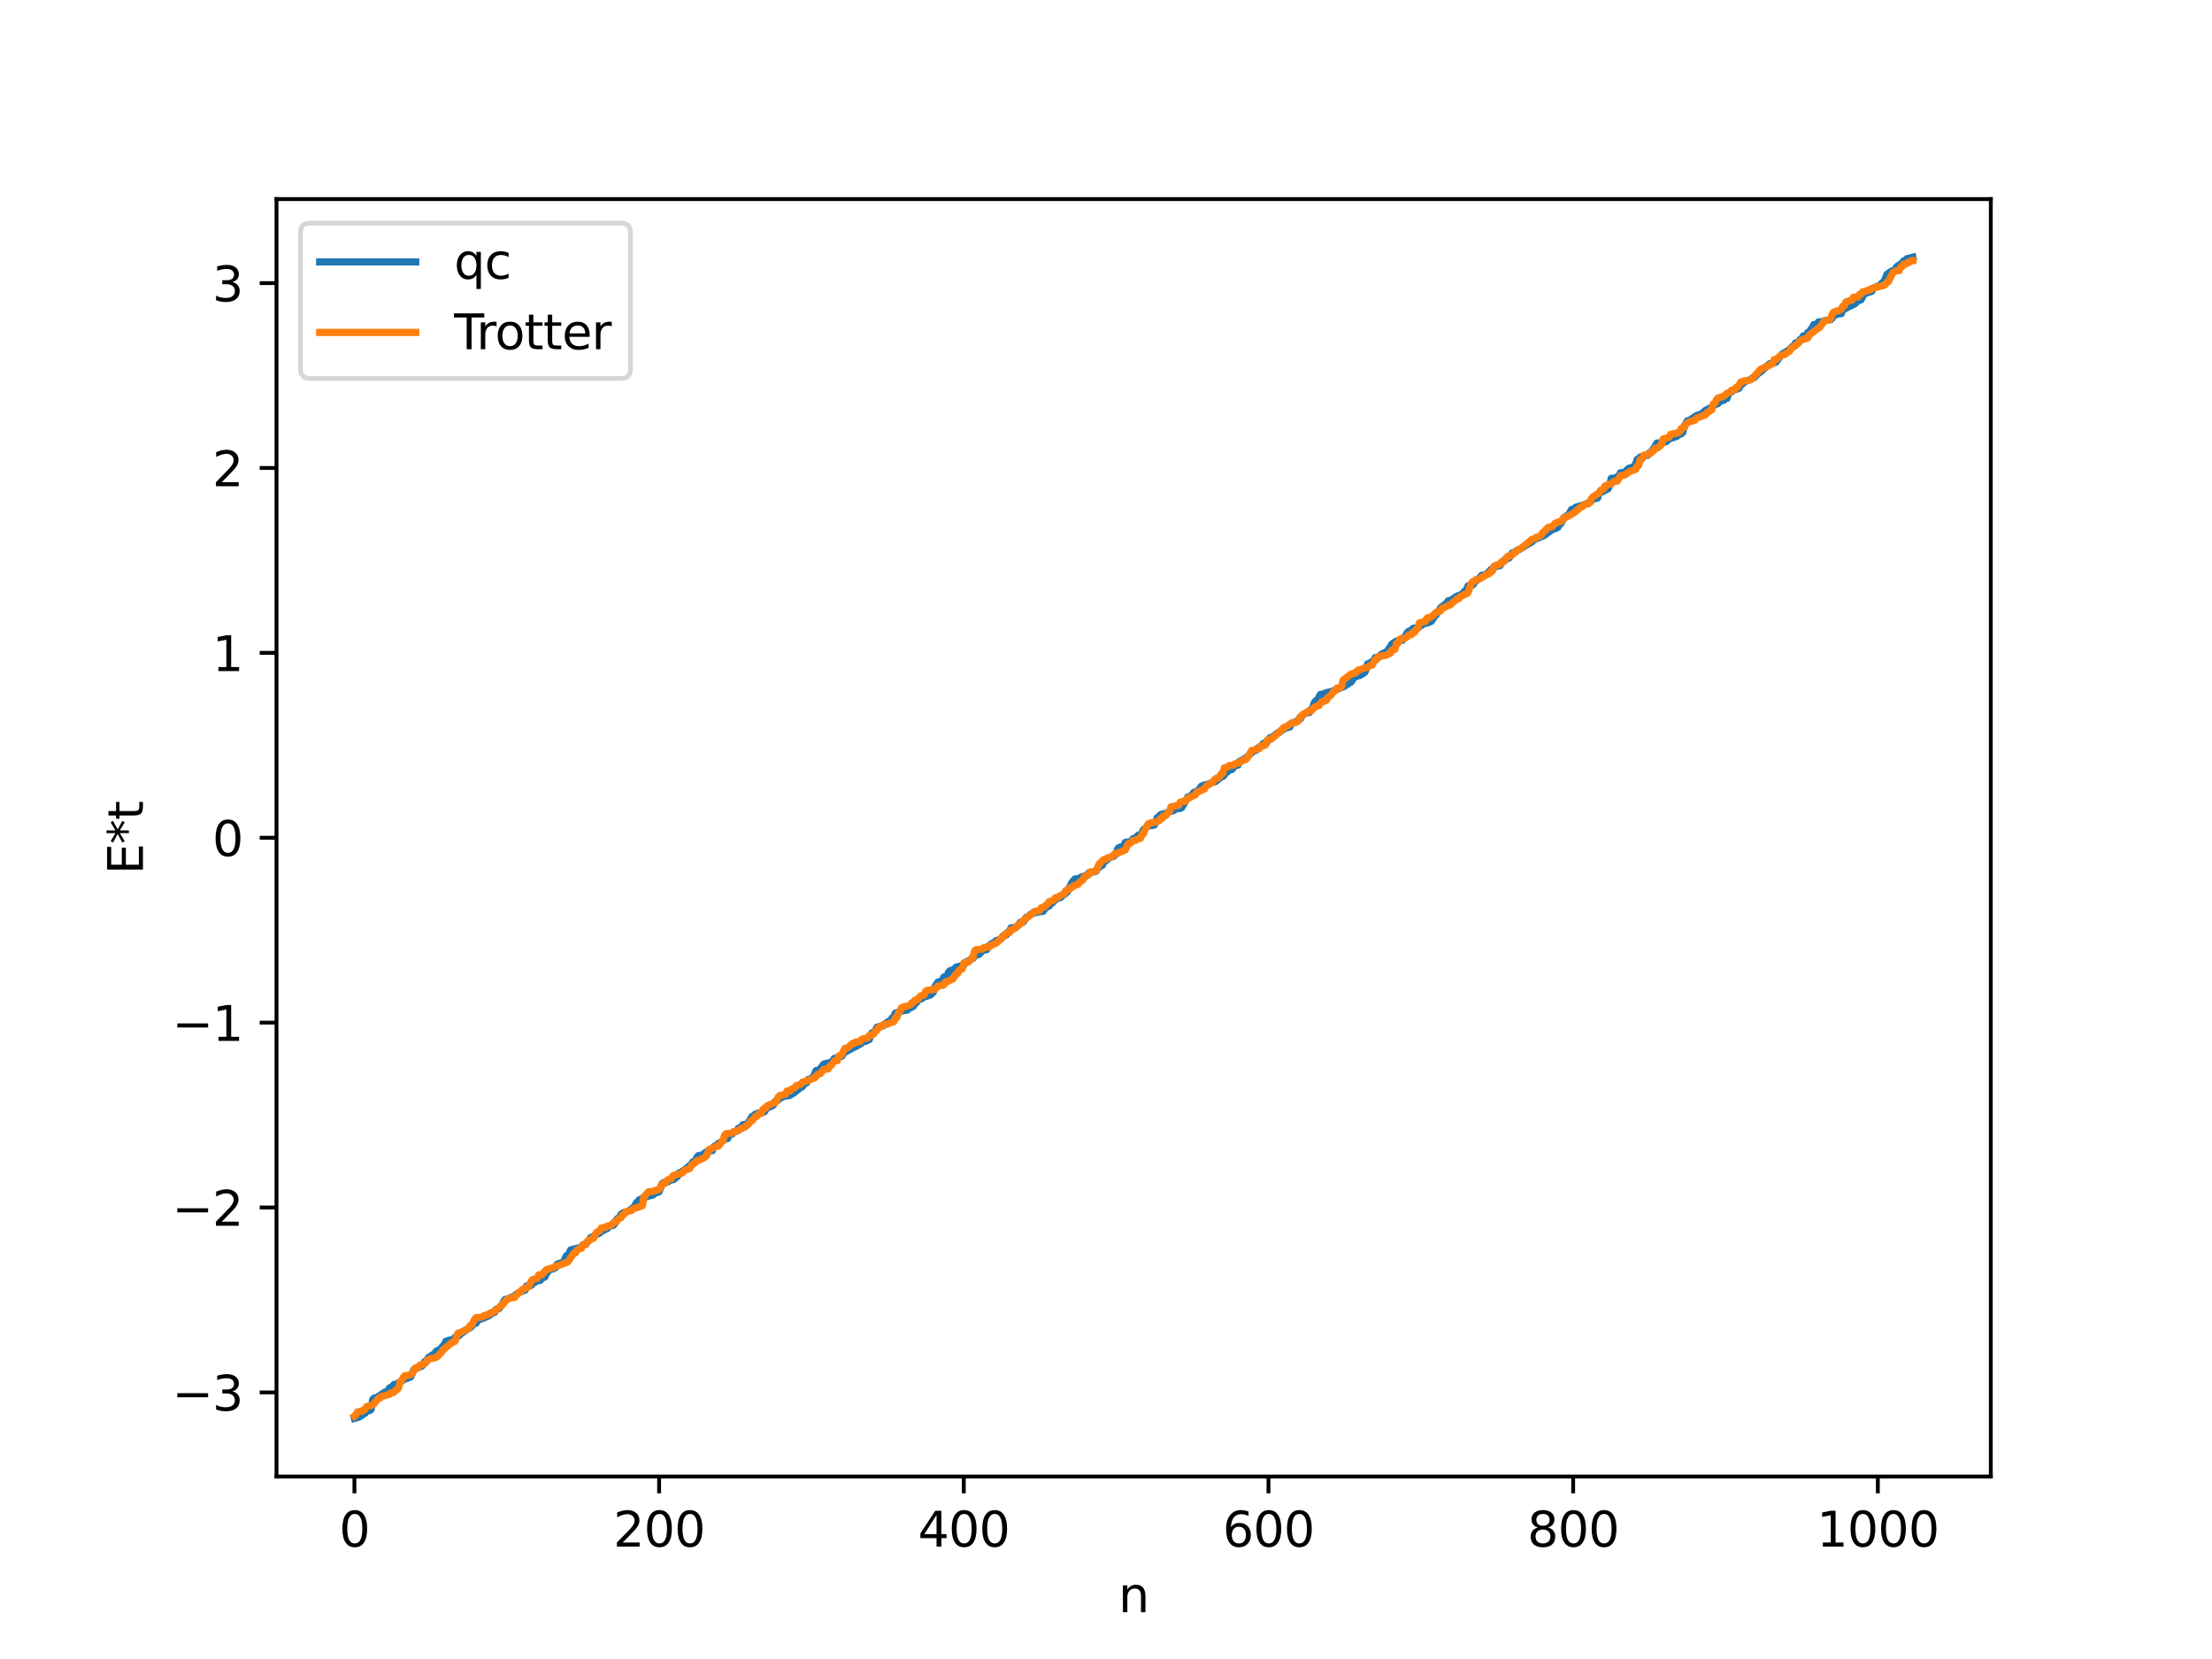 <?xml version="1.0" encoding="utf-8" standalone="no"?>
<!DOCTYPE svg PUBLIC "-//W3C//DTD SVG 1.1//EN"
  "http://www.w3.org/Graphics/SVG/1.1/DTD/svg11.dtd">
<svg xmlns:xlink="http://www.w3.org/1999/xlink" width="460.8pt" height="345.6pt" viewBox="0 0 460.8 345.6" xmlns="http://www.w3.org/2000/svg" version="1.1">
 <defs>
  <style type="text/css">*{stroke-linejoin: round; stroke-linecap: butt}</style>
 </defs>
 <g id="figure_1">
  <g id="patch_1">
   <path d="M 0 345.6 
L 460.8 345.6 
L 460.8 0 
L 0 0 
z
" style="fill: #ffffff"/>
  </g>
  <g id="axes_1">
   <g id="patch_2">
    <path d="M 57.6 307.584 
L 414.72 307.584 
L 414.72 41.472 
L 57.6 41.472 
z
" style="fill: #ffffff"/>
   </g>
   <g id="matplotlib.axis_1">
    <g id="xtick_1">
     <g id="line2d_1">
      <defs>
       <path id="mb074d5e01b" d="M 0 0 
L 0 3.5 
" style="stroke: #000000; stroke-width: 0.8"/>
      </defs>
      <g>
       <use xlink:href="#mb074d5e01b" x="73.833" y="307.584" style="stroke: #000000; stroke-width: 0.8"/>
      </g>
     </g>
     <g id="text_1">
      <!-- 0 -->
      <g transform="translate(70.651 322.182) scale(0.1 -0.1)">
       <defs>
        <path id="DejaVuSans-30" d="M 2034 4250 
Q 1547 4250 1301 3770 
Q 1056 3291 1056 2328 
Q 1056 1369 1301 889 
Q 1547 409 2034 409 
Q 2525 409 2770 889 
Q 3016 1369 3016 2328 
Q 3016 3291 2770 3770 
Q 2525 4250 2034 4250 
z
M 2034 4750 
Q 2819 4750 3233 4129 
Q 3647 3509 3647 2328 
Q 3647 1150 3233 529 
Q 2819 -91 2034 -91 
Q 1250 -91 836 529 
Q 422 1150 422 2328 
Q 422 3509 836 4129 
Q 1250 4750 2034 4750 
z
" transform="scale(0.016)"/>
       </defs>
       <use xlink:href="#DejaVuSans-30"/>
      </g>
     </g>
    </g>
    <g id="xtick_2">
     <g id="line2d_2">
      <g>
       <use xlink:href="#mb074d5e01b" x="137.304" y="307.584" style="stroke: #000000; stroke-width: 0.8"/>
      </g>
     </g>
     <g id="text_2">
      <!-- 200 -->
      <g transform="translate(127.76 322.182) scale(0.1 -0.1)">
       <defs>
        <path id="DejaVuSans-32" d="M 1228 531 
L 3431 531 
L 3431 0 
L 469 0 
L 469 531 
Q 828 903 1448 1529 
Q 2069 2156 2228 2338 
Q 2531 2678 2651 2914 
Q 2772 3150 2772 3378 
Q 2772 3750 2511 3984 
Q 2250 4219 1831 4219 
Q 1534 4219 1204 4116 
Q 875 4013 500 3803 
L 500 4441 
Q 881 4594 1212 4672 
Q 1544 4750 1819 4750 
Q 2544 4750 2975 4387 
Q 3406 4025 3406 3419 
Q 3406 3131 3298 2873 
Q 3191 2616 2906 2266 
Q 2828 2175 2409 1742 
Q 1991 1309 1228 531 
z
" transform="scale(0.016)"/>
       </defs>
       <use xlink:href="#DejaVuSans-32"/>
       <use xlink:href="#DejaVuSans-30" x="63.623"/>
       <use xlink:href="#DejaVuSans-30" x="127.246"/>
      </g>
     </g>
    </g>
    <g id="xtick_3">
     <g id="line2d_3">
      <g>
       <use xlink:href="#mb074d5e01b" x="200.775" y="307.584" style="stroke: #000000; stroke-width: 0.8"/>
      </g>
     </g>
     <g id="text_3">
      <!-- 400 -->
      <g transform="translate(191.231 322.182) scale(0.1 -0.1)">
       <defs>
        <path id="DejaVuSans-34" d="M 2419 4116 
L 825 1625 
L 2419 1625 
L 2419 4116 
z
M 2253 4666 
L 3047 4666 
L 3047 1625 
L 3713 1625 
L 3713 1100 
L 3047 1100 
L 3047 0 
L 2419 0 
L 2419 1100 
L 313 1100 
L 313 1709 
L 2253 4666 
z
" transform="scale(0.016)"/>
       </defs>
       <use xlink:href="#DejaVuSans-34"/>
       <use xlink:href="#DejaVuSans-30" x="63.623"/>
       <use xlink:href="#DejaVuSans-30" x="127.246"/>
      </g>
     </g>
    </g>
    <g id="xtick_4">
     <g id="line2d_4">
      <g>
       <use xlink:href="#mb074d5e01b" x="264.246" y="307.584" style="stroke: #000000; stroke-width: 0.8"/>
      </g>
     </g>
     <g id="text_4">
      <!-- 600 -->
      <g transform="translate(254.702 322.182) scale(0.1 -0.1)">
       <defs>
        <path id="DejaVuSans-36" d="M 2113 2584 
Q 1688 2584 1439 2293 
Q 1191 2003 1191 1497 
Q 1191 994 1439 701 
Q 1688 409 2113 409 
Q 2538 409 2786 701 
Q 3034 994 3034 1497 
Q 3034 2003 2786 2293 
Q 2538 2584 2113 2584 
z
M 3366 4563 
L 3366 3988 
Q 3128 4100 2886 4159 
Q 2644 4219 2406 4219 
Q 1781 4219 1451 3797 
Q 1122 3375 1075 2522 
Q 1259 2794 1537 2939 
Q 1816 3084 2150 3084 
Q 2853 3084 3261 2657 
Q 3669 2231 3669 1497 
Q 3669 778 3244 343 
Q 2819 -91 2113 -91 
Q 1303 -91 875 529 
Q 447 1150 447 2328 
Q 447 3434 972 4092 
Q 1497 4750 2381 4750 
Q 2619 4750 2861 4703 
Q 3103 4656 3366 4563 
z
" transform="scale(0.016)"/>
       </defs>
       <use xlink:href="#DejaVuSans-36"/>
       <use xlink:href="#DejaVuSans-30" x="63.623"/>
       <use xlink:href="#DejaVuSans-30" x="127.246"/>
      </g>
     </g>
    </g>
    <g id="xtick_5">
     <g id="line2d_5">
      <g>
       <use xlink:href="#mb074d5e01b" x="327.717" y="307.584" style="stroke: #000000; stroke-width: 0.8"/>
      </g>
     </g>
     <g id="text_5">
      <!-- 800 -->
      <g transform="translate(318.173 322.182) scale(0.1 -0.1)">
       <defs>
        <path id="DejaVuSans-38" d="M 2034 2216 
Q 1584 2216 1326 1975 
Q 1069 1734 1069 1313 
Q 1069 891 1326 650 
Q 1584 409 2034 409 
Q 2484 409 2743 651 
Q 3003 894 3003 1313 
Q 3003 1734 2745 1975 
Q 2488 2216 2034 2216 
z
M 1403 2484 
Q 997 2584 770 2862 
Q 544 3141 544 3541 
Q 544 4100 942 4425 
Q 1341 4750 2034 4750 
Q 2731 4750 3128 4425 
Q 3525 4100 3525 3541 
Q 3525 3141 3298 2862 
Q 3072 2584 2669 2484 
Q 3125 2378 3379 2068 
Q 3634 1759 3634 1313 
Q 3634 634 3220 271 
Q 2806 -91 2034 -91 
Q 1263 -91 848 271 
Q 434 634 434 1313 
Q 434 1759 690 2068 
Q 947 2378 1403 2484 
z
M 1172 3481 
Q 1172 3119 1398 2916 
Q 1625 2713 2034 2713 
Q 2441 2713 2670 2916 
Q 2900 3119 2900 3481 
Q 2900 3844 2670 4047 
Q 2441 4250 2034 4250 
Q 1625 4250 1398 4047 
Q 1172 3844 1172 3481 
z
" transform="scale(0.016)"/>
       </defs>
       <use xlink:href="#DejaVuSans-38"/>
       <use xlink:href="#DejaVuSans-30" x="63.623"/>
       <use xlink:href="#DejaVuSans-30" x="127.246"/>
      </g>
     </g>
    </g>
    <g id="xtick_6">
     <g id="line2d_6">
      <g>
       <use xlink:href="#mb074d5e01b" x="391.188" y="307.584" style="stroke: #000000; stroke-width: 0.8"/>
      </g>
     </g>
     <g id="text_6">
      <!-- 1000 -->
      <g transform="translate(378.463 322.182) scale(0.1 -0.1)">
       <defs>
        <path id="DejaVuSans-31" d="M 794 531 
L 1825 531 
L 1825 4091 
L 703 3866 
L 703 4441 
L 1819 4666 
L 2450 4666 
L 2450 531 
L 3481 531 
L 3481 0 
L 794 0 
L 794 531 
z
" transform="scale(0.016)"/>
       </defs>
       <use xlink:href="#DejaVuSans-31"/>
       <use xlink:href="#DejaVuSans-30" x="63.623"/>
       <use xlink:href="#DejaVuSans-30" x="127.246"/>
       <use xlink:href="#DejaVuSans-30" x="190.869"/>
      </g>
     </g>
    </g>
    <g id="text_7">
     <!-- n -->
     <g transform="translate(232.991 335.861) scale(0.1 -0.1)">
      <defs>
       <path id="DejaVuSans-6e" d="M 3513 2113 
L 3513 0 
L 2938 0 
L 2938 2094 
Q 2938 2591 2744 2837 
Q 2550 3084 2163 3084 
Q 1697 3084 1428 2787 
Q 1159 2491 1159 1978 
L 1159 0 
L 581 0 
L 581 3500 
L 1159 3500 
L 1159 2956 
Q 1366 3272 1645 3428 
Q 1925 3584 2291 3584 
Q 2894 3584 3203 3211 
Q 3513 2838 3513 2113 
z
" transform="scale(0.016)"/>
      </defs>
      <use xlink:href="#DejaVuSans-6e"/>
     </g>
    </g>
   </g>
   <g id="matplotlib.axis_2">
    <g id="ytick_1">
     <g id="line2d_7">
      <defs>
       <path id="m77033db3d0" d="M 0 0 
L -3.5 0 
" style="stroke: #000000; stroke-width: 0.8"/>
      </defs>
      <g>
       <use xlink:href="#m77033db3d0" x="57.6" y="290.06" style="stroke: #000000; stroke-width: 0.8"/>
      </g>
     </g>
     <g id="text_8">
      <!-- −3 -->
      <g transform="translate(35.858 293.859) scale(0.1 -0.1)">
       <defs>
        <path id="DejaVuSans-2212" d="M 678 2272 
L 4684 2272 
L 4684 1741 
L 678 1741 
L 678 2272 
z
" transform="scale(0.016)"/>
        <path id="DejaVuSans-33" d="M 2597 2516 
Q 3050 2419 3304 2112 
Q 3559 1806 3559 1356 
Q 3559 666 3084 287 
Q 2609 -91 1734 -91 
Q 1441 -91 1130 -33 
Q 819 25 488 141 
L 488 750 
Q 750 597 1062 519 
Q 1375 441 1716 441 
Q 2309 441 2620 675 
Q 2931 909 2931 1356 
Q 2931 1769 2642 2001 
Q 2353 2234 1838 2234 
L 1294 2234 
L 1294 2753 
L 1863 2753 
Q 2328 2753 2575 2939 
Q 2822 3125 2822 3475 
Q 2822 3834 2567 4026 
Q 2313 4219 1838 4219 
Q 1578 4219 1281 4162 
Q 984 4106 628 3988 
L 628 4550 
Q 988 4650 1302 4700 
Q 1616 4750 1894 4750 
Q 2613 4750 3031 4423 
Q 3450 4097 3450 3541 
Q 3450 3153 3228 2886 
Q 3006 2619 2597 2516 
z
" transform="scale(0.016)"/>
       </defs>
       <use xlink:href="#DejaVuSans-2212"/>
       <use xlink:href="#DejaVuSans-33" x="83.789"/>
      </g>
     </g>
    </g>
    <g id="ytick_2">
     <g id="line2d_8">
      <g>
       <use xlink:href="#m77033db3d0" x="57.6" y="251.546" style="stroke: #000000; stroke-width: 0.8"/>
      </g>
     </g>
     <g id="text_9">
      <!-- −2 -->
      <g transform="translate(35.858 255.345) scale(0.1 -0.1)">
       <use xlink:href="#DejaVuSans-2212"/>
       <use xlink:href="#DejaVuSans-32" x="83.789"/>
      </g>
     </g>
    </g>
    <g id="ytick_3">
     <g id="line2d_9">
      <g>
       <use xlink:href="#m77033db3d0" x="57.6" y="213.032" style="stroke: #000000; stroke-width: 0.8"/>
      </g>
     </g>
     <g id="text_10">
      <!-- −1 -->
      <g transform="translate(35.858 216.831) scale(0.1 -0.1)">
       <use xlink:href="#DejaVuSans-2212"/>
       <use xlink:href="#DejaVuSans-31" x="83.789"/>
      </g>
     </g>
    </g>
    <g id="ytick_4">
     <g id="line2d_10">
      <g>
       <use xlink:href="#m77033db3d0" x="57.6" y="174.518" style="stroke: #000000; stroke-width: 0.8"/>
      </g>
     </g>
     <g id="text_11">
      <!-- 0 -->
      <g transform="translate(44.237 178.318) scale(0.1 -0.1)">
       <use xlink:href="#DejaVuSans-30"/>
      </g>
     </g>
    </g>
    <g id="ytick_5">
     <g id="line2d_11">
      <g>
       <use xlink:href="#m77033db3d0" x="57.6" y="136.004" style="stroke: #000000; stroke-width: 0.8"/>
      </g>
     </g>
     <g id="text_12">
      <!-- 1 -->
      <g transform="translate(44.237 139.804) scale(0.1 -0.1)">
       <use xlink:href="#DejaVuSans-31"/>
      </g>
     </g>
    </g>
    <g id="ytick_6">
     <g id="line2d_12">
      <g>
       <use xlink:href="#m77033db3d0" x="57.6" y="97.491" style="stroke: #000000; stroke-width: 0.8"/>
      </g>
     </g>
     <g id="text_13">
      <!-- 2 -->
      <g transform="translate(44.237 101.29) scale(0.1 -0.1)">
       <use xlink:href="#DejaVuSans-32"/>
      </g>
     </g>
    </g>
    <g id="ytick_7">
     <g id="line2d_13">
      <g>
       <use xlink:href="#m77033db3d0" x="57.6" y="58.977" style="stroke: #000000; stroke-width: 0.8"/>
      </g>
     </g>
     <g id="text_14">
      <!-- 3 -->
      <g transform="translate(44.237 62.776) scale(0.1 -0.1)">
       <use xlink:href="#DejaVuSans-33"/>
      </g>
     </g>
    </g>
    <g id="text_15">
     <!-- E*t -->
     <g transform="translate(29.778 182.148) rotate(-90) scale(0.1 -0.1)">
      <defs>
       <path id="DejaVuSans-45" d="M 628 4666 
L 3578 4666 
L 3578 4134 
L 1259 4134 
L 1259 2753 
L 3481 2753 
L 3481 2222 
L 1259 2222 
L 1259 531 
L 3634 531 
L 3634 0 
L 628 0 
L 628 4666 
z
" transform="scale(0.016)"/>
       <path id="DejaVuSans-2a" d="M 3009 3897 
L 1888 3291 
L 3009 2681 
L 2828 2375 
L 1778 3009 
L 1778 1831 
L 1422 1831 
L 1422 3009 
L 372 2375 
L 191 2681 
L 1313 3291 
L 191 3897 
L 372 4206 
L 1422 3572 
L 1422 4750 
L 1778 4750 
L 1778 3572 
L 2828 4206 
L 3009 3897 
z
" transform="scale(0.016)"/>
       <path id="DejaVuSans-74" d="M 1172 4494 
L 1172 3500 
L 2356 3500 
L 2356 3053 
L 1172 3053 
L 1172 1153 
Q 1172 725 1289 603 
Q 1406 481 1766 481 
L 2356 481 
L 2356 0 
L 1766 0 
Q 1100 0 847 248 
Q 594 497 594 1153 
L 594 3053 
L 172 3053 
L 172 3500 
L 594 3500 
L 594 4494 
L 1172 4494 
z
" transform="scale(0.016)"/>
      </defs>
      <use xlink:href="#DejaVuSans-45"/>
      <use xlink:href="#DejaVuSans-2a" x="63.184"/>
      <use xlink:href="#DejaVuSans-74" x="113.184"/>
     </g>
    </g>
   </g>
   <g id="line2d_14">
    <path d="M 73.833 295.488 
L 74.785 295.222 
L 75.102 294.944 
L 75.42 294.851 
L 75.737 294.515 
L 76.054 294.414 
L 76.372 293.936 
L 77.006 293.842 
L 77.324 293.597 
L 77.641 291.534 
L 77.958 291.232 
L 78.593 291.136 
L 78.91 290.828 
L 79.228 290.713 
L 79.545 290.383 
L 79.862 290.248 
L 80.18 289.977 
L 80.497 289.955 
L 80.815 289.77 
L 81.132 289.133 
L 81.449 289.056 
L 82.084 288.417 
L 82.401 288.406 
L 84.623 287.149 
L 84.94 287.109 
L 85.575 286.806 
L 86.21 285.315 
L 87.479 284.724 
L 87.796 284.645 
L 88.114 284.364 
L 88.431 283.677 
L 88.748 283.551 
L 89.383 282.679 
L 89.7 282.649 
L 90.018 282.273 
L 90.335 282.197 
L 90.97 281.412 
L 91.605 281.17 
L 92.239 280.427 
L 92.557 280.124 
L 92.874 279.424 
L 93.509 279.193 
L 94.461 279.06 
L 94.778 278.59 
L 95.096 278.396 
L 95.413 278.364 
L 95.73 278.157 
L 96.048 277.775 
L 96.365 277.611 
L 97 277.133 
L 97.634 276.73 
L 97.952 276.597 
L 98.904 275.643 
L 99.221 275.632 
L 99.539 274.882 
L 100.173 274.803 
L 100.808 274.554 
L 101.76 274.145 
L 102.077 273.95 
L 102.395 273.509 
L 103.029 273.41 
L 103.347 272.753 
L 103.981 272.611 
L 104.299 272.07 
L 104.616 271.807 
L 104.934 271.1 
L 105.251 270.693 
L 105.886 270.562 
L 106.52 270.225 
L 107.155 270.126 
L 107.472 269.672 
L 108.424 269.093 
L 108.742 269.021 
L 109.059 268.808 
L 109.377 268.776 
L 109.694 267.901 
L 110.646 267.771 
L 110.963 267.361 
L 111.281 267.238 
L 111.598 266.917 
L 112.233 266.78 
L 112.55 266.736 
L 112.867 266.291 
L 113.502 266.038 
L 113.82 265.288 
L 114.454 264.569 
L 115.406 264.243 
L 115.724 264.09 
L 116.041 263.358 
L 116.676 263.139 
L 117.31 263.044 
L 117.945 261.676 
L 118.262 261.45 
L 118.58 261.05 
L 118.897 260.372 
L 120.167 260.037 
L 121.119 259.873 
L 121.436 259.303 
L 121.753 259.267 
L 122.705 258.436 
L 123.023 257.821 
L 123.658 257.559 
L 123.975 257.265 
L 124.927 256.881 
L 125.244 256.486 
L 125.562 256.411 
L 126.196 256.046 
L 126.514 255.94 
L 126.831 255.459 
L 127.783 255.245 
L 128.1 254.861 
L 128.418 254.104 
L 128.735 253.777 
L 129.053 253.699 
L 129.37 252.955 
L 130.005 252.562 
L 130.322 252.53 
L 130.957 252.232 
L 131.274 252.098 
L 132.226 251.259 
L 132.543 250.586 
L 132.861 250.332 
L 133.178 249.927 
L 133.496 249.851 
L 134.13 249.443 
L 136.034 248.939 
L 136.352 248.543 
L 136.669 248.504 
L 137.304 248.274 
L 137.939 246.545 
L 138.256 246.365 
L 138.891 246.218 
L 139.208 246.163 
L 139.525 245.85 
L 140.16 245.759 
L 140.477 245.638 
L 140.795 245.195 
L 141.112 245.106 
L 141.429 244.344 
L 141.747 244.291 
L 142.699 243.609 
L 143.651 242.831 
L 143.968 242.814 
L 144.286 242.08 
L 144.603 241.956 
L 144.92 241.709 
L 145.238 240.995 
L 145.555 240.71 
L 146.507 240.582 
L 146.824 240.169 
L 147.459 239.793 
L 148.411 239.697 
L 148.729 238.856 
L 149.046 238.667 
L 149.363 238.646 
L 149.681 238.151 
L 149.998 238.098 
L 150.95 237.283 
L 151.585 237.184 
L 151.902 236.393 
L 152.537 236.255 
L 152.854 235.743 
L 153.489 235.635 
L 153.806 235.042 
L 154.124 234.95 
L 154.441 234.728 
L 154.758 234.306 
L 155.393 234.2 
L 155.71 234.118 
L 156.662 232.579 
L 156.98 232.487 
L 157.297 232.123 
L 157.932 231.896 
L 159.201 231.647 
L 159.836 230.74 
L 160.471 230.558 
L 161.105 230.212 
L 161.423 229.483 
L 161.74 229.273 
L 162.058 229.22 
L 162.375 228.852 
L 163.327 228.382 
L 164.596 228.18 
L 164.914 227.849 
L 165.231 227.788 
L 166.818 226.517 
L 167.135 226.379 
L 167.453 225.912 
L 168.087 225.513 
L 168.405 224.858 
L 168.722 224.836 
L 169.039 224.567 
L 169.357 224.553 
L 169.991 223.023 
L 170.626 222.903 
L 171.261 222.144 
L 171.578 221.678 
L 172.53 221.427 
L 173.165 221.375 
L 173.8 220.481 
L 174.117 220.462 
L 174.434 220.251 
L 175.386 220.022 
L 175.704 219.387 
L 176.656 218.842 
L 179.195 217.511 
L 179.829 216.975 
L 180.464 216.894 
L 180.781 216.577 
L 181.099 216.555 
L 181.416 215.452 
L 181.734 215.106 
L 182.051 215.027 
L 182.368 214.647 
L 182.686 213.989 
L 183.955 213.694 
L 184.272 213.323 
L 184.59 213.23 
L 184.907 212.891 
L 185.542 212.564 
L 185.859 212.049 
L 186.177 212.01 
L 186.494 211.069 
L 188.081 210.55 
L 189.033 210.419 
L 189.35 210.013 
L 189.667 209.963 
L 190.302 209.593 
L 190.62 208.995 
L 190.937 208.836 
L 191.254 208.311 
L 191.889 208.101 
L 192.524 207.663 
L 193.158 207.511 
L 193.476 207.335 
L 193.793 207.302 
L 194.428 206.704 
L 194.745 205.564 
L 195.38 204.571 
L 196.015 204.4 
L 196.332 204.086 
L 196.649 203.528 
L 197.284 203.304 
L 197.601 202.518 
L 197.919 202.208 
L 198.553 202.001 
L 198.871 201.822 
L 199.188 201.466 
L 200.775 201.079 
L 201.092 200.456 
L 201.41 200.429 
L 201.727 200.134 
L 202.044 200.003 
L 202.362 199.69 
L 202.679 199.649 
L 203.314 198.863 
L 203.948 198.828 
L 204.266 198.527 
L 204.583 197.996 
L 205.535 197.843 
L 205.853 197.129 
L 206.17 197.083 
L 206.487 196.613 
L 206.805 196.457 
L 207.122 196.442 
L 207.439 196 
L 208.391 195.669 
L 208.709 195.417 
L 209.026 194.899 
L 209.661 194.751 
L 209.978 194.178 
L 210.296 194.05 
L 210.613 193.286 
L 211.248 193.254 
L 211.882 192.991 
L 212.2 192.668 
L 212.517 192.171 
L 213.152 192.07 
L 213.469 191.669 
L 213.786 191.081 
L 214.104 191.029 
L 214.739 190.409 
L 216.008 190.014 
L 216.96 189.887 
L 217.277 189.869 
L 217.912 189.032 
L 218.547 188.755 
L 218.864 188.22 
L 219.181 188.139 
L 220.134 187.125 
L 220.451 187.106 
L 221.086 186.895 
L 221.403 186.408 
L 221.72 186.341 
L 222.355 185.782 
L 223.307 183.834 
L 223.942 183.094 
L 224.894 183.005 
L 225.211 182.699 
L 226.481 182.328 
L 226.798 181.83 
L 227.433 181.68 
L 228.067 181.585 
L 228.385 181.448 
L 228.702 180.745 
L 229.02 180.675 
L 229.337 180.35 
L 229.654 180.246 
L 229.972 179.482 
L 230.289 179.385 
L 231.241 178.584 
L 231.876 178.447 
L 232.51 177.931 
L 232.828 176.827 
L 233.145 176.545 
L 234.097 176.24 
L 234.415 175.495 
L 235.684 175.277 
L 236.001 174.713 
L 236.319 174.69 
L 237.271 173.903 
L 237.588 173.825 
L 237.905 173.551 
L 238.223 172.798 
L 238.858 172.328 
L 239.175 172.069 
L 240.127 171.945 
L 240.444 171.894 
L 240.762 171.273 
L 241.079 170.318 
L 241.396 170.155 
L 241.714 169.731 
L 242.348 169.522 
L 242.666 169.494 
L 243.3 169.249 
L 244.57 168.816 
L 244.887 168.483 
L 245.839 168.415 
L 246.157 168.273 
L 246.791 167.205 
L 247.426 166.022 
L 248.061 165.882 
L 248.696 165.076 
L 249.648 164.667 
L 250.282 163.766 
L 251.234 163.441 
L 251.552 163.419 
L 252.504 163.002 
L 252.821 162.865 
L 253.139 162.851 
L 254.091 162.12 
L 254.408 161.837 
L 254.725 161.75 
L 255.043 161.475 
L 255.36 160.906 
L 255.677 160.819 
L 255.995 160.438 
L 256.629 160.314 
L 257.264 159.52 
L 257.899 159.393 
L 258.216 158.616 
L 259.486 157.944 
L 261.072 156.502 
L 261.707 156.281 
L 262.024 155.823 
L 262.342 155.702 
L 263.294 154.799 
L 263.929 154.629 
L 264.563 153.675 
L 265.198 153.457 
L 266.15 152.663 
L 266.467 152.632 
L 266.785 152.227 
L 267.102 152.144 
L 267.42 151.801 
L 268.689 151.445 
L 269.006 150.688 
L 270.276 150.231 
L 270.593 149.752 
L 270.91 149.729 
L 271.228 149.099 
L 271.862 148.619 
L 272.815 148.398 
L 273.132 147.804 
L 273.449 147.518 
L 273.767 146.414 
L 274.084 146.018 
L 274.401 145.878 
L 275.036 144.69 
L 275.988 144.49 
L 276.305 144.278 
L 277.258 144.105 
L 280.114 142.96 
L 280.431 142.586 
L 280.748 142.546 
L 281.066 142.211 
L 281.383 142.145 
L 281.7 141.789 
L 282.018 141.041 
L 282.653 140.934 
L 282.97 140.736 
L 283.287 140.713 
L 284.239 140.129 
L 284.557 139.625 
L 284.874 138.299 
L 285.191 138.226 
L 285.826 137.803 
L 286.143 137.791 
L 286.461 137.009 
L 287.413 136.835 
L 287.73 136.307 
L 289 135.69 
L 289.634 134.682 
L 289.952 134.165 
L 290.904 133.533 
L 292.173 133.363 
L 292.491 132.799 
L 292.808 132.501 
L 293.125 131.824 
L 293.443 131.5 
L 293.76 131.458 
L 294.395 130.878 
L 295.029 130.78 
L 295.347 130.596 
L 295.664 130.563 
L 296.616 129.931 
L 297.568 129.715 
L 298.203 129.405 
L 298.838 128.4 
L 299.155 128.135 
L 299.472 127.538 
L 299.79 127.275 
L 300.107 126.593 
L 301.377 125.628 
L 301.694 125.157 
L 302.011 125.135 
L 302.963 124.575 
L 303.281 124.29 
L 304.55 123.775 
L 305.185 123.099 
L 305.502 122.828 
L 305.82 122.054 
L 306.772 121.878 
L 307.406 121.061 
L 308.041 120.562 
L 308.676 119.846 
L 309.31 119.805 
L 310.262 119.02 
L 310.58 118.661 
L 310.897 118.556 
L 311.532 117.998 
L 312.484 117.828 
L 312.801 117.255 
L 313.119 117.069 
L 313.436 116.606 
L 314.388 116.231 
L 315.023 115.202 
L 315.658 115 
L 315.975 114.656 
L 316.61 114.407 
L 318.831 113.036 
L 319.148 112.885 
L 319.466 112.472 
L 321.687 111.549 
L 322.639 110.836 
L 323.591 110.178 
L 323.909 110.151 
L 324.543 109.865 
L 324.861 109.246 
L 325.178 109.054 
L 325.813 107.818 
L 326.765 107.225 
L 327.4 106.123 
L 327.717 106.076 
L 328.352 105.618 
L 328.669 105.587 
L 328.986 105.431 
L 329.621 105.29 
L 330.256 105.059 
L 330.891 104.734 
L 331.208 104.612 
L 331.843 103.971 
L 332.795 103.756 
L 333.112 102.767 
L 333.747 102.455 
L 335.016 101.81 
L 335.334 100.99 
L 335.651 99.649 
L 336.603 99.539 
L 336.92 99.317 
L 337.238 99.26 
L 337.555 98.489 
L 338.19 98.429 
L 338.507 98.32 
L 339.142 97.689 
L 339.459 97.493 
L 339.777 97.465 
L 340.094 97.294 
L 340.411 97.275 
L 340.729 96.636 
L 341.046 95.704 
L 341.363 95.589 
L 341.681 95.218 
L 342.315 95.013 
L 343.267 94.849 
L 343.585 94.349 
L 343.902 94.202 
L 344.537 93.365 
L 345.172 92.294 
L 345.806 92.268 
L 346.441 92.053 
L 347.076 92.017 
L 347.71 91.432 
L 349.297 90.912 
L 349.932 90.419 
L 350.249 90.377 
L 350.567 90.069 
L 350.884 88.749 
L 351.519 87.646 
L 351.836 87.62 
L 353.423 86.563 
L 354.375 86.24 
L 355.327 85.46 
L 355.962 85.16 
L 356.279 84.941 
L 356.596 84.921 
L 356.914 84.485 
L 357.231 84.381 
L 357.548 84.137 
L 357.866 84.101 
L 358.183 83.697 
L 358.818 83.42 
L 359.135 83.355 
L 359.453 83.001 
L 359.77 82.991 
L 360.087 82.077 
L 360.405 81.713 
L 360.722 81.636 
L 361.039 81.336 
L 361.674 81.126 
L 362.309 80.855 
L 362.626 80.043 
L 362.943 80.019 
L 363.578 79.434 
L 364.53 79.127 
L 365.165 78.718 
L 365.482 78.632 
L 366.117 77.915 
L 366.752 77.473 
L 368.656 75.772 
L 369.925 75.481 
L 371.195 73.815 
L 372.781 72.837 
L 373.416 72.161 
L 373.734 72.099 
L 374.051 71.415 
L 374.686 71.342 
L 375.003 70.711 
L 375.32 70.628 
L 375.638 69.995 
L 376.272 69.876 
L 376.59 69.265 
L 376.907 69.213 
L 377.224 68.618 
L 377.542 68.269 
L 377.859 67.621 
L 378.494 67.553 
L 378.811 67.071 
L 379.763 66.981 
L 380.081 66.78 
L 381.35 66.597 
L 381.667 66.289 
L 381.985 65.77 
L 382.62 65.498 
L 383.254 65.346 
L 383.572 65.341 
L 383.889 64.538 
L 386.428 63.284 
L 387.062 62.644 
L 387.697 62.456 
L 388.332 61.255 
L 389.284 60.896 
L 389.919 60.686 
L 390.236 60.046 
L 390.871 59.751 
L 391.188 59.712 
L 391.823 59.229 
L 392.14 58.86 
L 392.458 58.798 
L 393.092 57.136 
L 394.044 56.467 
L 394.679 56.355 
L 394.996 55.74 
L 395.314 55.396 
L 395.631 55.266 
L 395.948 54.972 
L 396.266 54.94 
L 396.583 54.319 
L 396.9 54.294 
L 397.218 53.908 
L 398.487 53.568 
L 398.487 53.568 
" clip-path="url(#pf0157d0b19)" style="fill: none; stroke: #1f77b4; stroke-width: 1.5; stroke-linecap: square"/>
   </g>
   <g id="line2d_15">
    <path d="M 73.833 295.012 
L 74.15 294.749 
L 74.467 294.136 
L 75.102 294.005 
L 75.42 294.005 
L 75.737 293.676 
L 76.054 293.598 
L 76.372 293.031 
L 77.324 292.753 
L 77.641 292.718 
L 78.91 291.249 
L 79.228 291.195 
L 79.545 290.865 
L 81.132 290.477 
L 81.449 290.136 
L 82.084 290.051 
L 82.401 289.589 
L 82.719 289.5 
L 83.036 289.076 
L 83.353 287.793 
L 83.671 287.675 
L 83.988 286.954 
L 84.305 286.587 
L 85.258 286.484 
L 85.892 286.135 
L 86.527 284.959 
L 86.844 284.959 
L 87.162 284.836 
L 87.479 284.357 
L 88.114 284.236 
L 88.748 283.846 
L 89.066 283.279 
L 89.7 283.03 
L 90.335 282.904 
L 90.97 282.723 
L 91.922 281.773 
L 92.239 281.261 
L 93.826 279.917 
L 94.461 279.53 
L 94.778 279.416 
L 95.413 277.706 
L 95.73 277.677 
L 97.634 276.701 
L 97.952 276.089 
L 98.269 276.009 
L 98.904 274.788 
L 99.221 274.487 
L 100.491 274.364 
L 100.808 274.073 
L 101.76 273.848 
L 102.077 273.532 
L 102.395 273.462 
L 102.712 273.249 
L 103.029 273.188 
L 104.616 271.81 
L 105.568 270.764 
L 105.886 270.526 
L 106.838 270.322 
L 107.155 270.322 
L 108.107 269.199 
L 108.424 269.178 
L 108.742 268.673 
L 109.377 268.388 
L 110.011 268.151 
L 110.646 266.961 
L 110.963 266.57 
L 111.598 266.368 
L 111.915 266.309 
L 112.233 265.591 
L 112.867 265.571 
L 113.82 264.484 
L 115.406 264.027 
L 115.724 263.755 
L 116.676 263.499 
L 117.31 263.252 
L 118.262 262.89 
L 119.532 261.111 
L 119.849 261.017 
L 120.167 260.426 
L 120.801 260.078 
L 121.119 260.057 
L 121.436 259.337 
L 122.071 259.278 
L 122.388 258.551 
L 122.705 258.272 
L 123.023 258.26 
L 123.34 257.963 
L 123.658 257.954 
L 124.292 256.69 
L 124.927 256.427 
L 125.244 255.815 
L 125.879 255.684 
L 126.196 255.684 
L 126.514 255.409 
L 127.148 255.277 
L 127.466 255.105 
L 127.783 254.709 
L 128.1 254.525 
L 128.418 254.508 
L 128.735 254.02 
L 129.053 253.771 
L 129.37 253.703 
L 129.687 253.103 
L 130.005 252.927 
L 130.322 252.459 
L 131.591 252.156 
L 131.909 251.815 
L 133.178 251.387 
L 133.813 251.179 
L 134.13 249.354 
L 135.082 248.266 
L 136.034 248.207 
L 136.352 248.017 
L 136.669 247.987 
L 137.304 247.743 
L 137.939 246.638 
L 138.256 246.638 
L 138.573 246.514 
L 138.891 246.001 
L 139.208 245.726 
L 139.843 245.525 
L 140.16 244.958 
L 140.795 244.709 
L 141.429 244.549 
L 142.064 244.402 
L 142.699 243.753 
L 143.651 243.452 
L 143.968 242.869 
L 144.92 242.095 
L 145.238 241.761 
L 145.555 241.751 
L 146.824 241.095 
L 147.142 240.832 
L 147.777 239.384 
L 148.094 239.356 
L 149.363 238.748 
L 149.681 238.728 
L 149.998 238.38 
L 150.315 237.768 
L 150.633 237.688 
L 150.95 236.467 
L 151.267 236.166 
L 152.537 236.043 
L 152.854 235.751 
L 153.806 235.537 
L 154.124 235.211 
L 154.441 235.141 
L 154.758 234.928 
L 155.076 234.867 
L 156.028 234.046 
L 156.345 233.525 
L 156.662 233.489 
L 157.297 232.653 
L 157.615 232.591 
L 157.932 232.122 
L 158.249 232 
L 158.567 232 
L 158.884 231.177 
L 159.201 230.878 
L 159.519 230.856 
L 159.836 230.352 
L 160.471 230.066 
L 161.423 229.69 
L 161.74 229.488 
L 162.058 228.64 
L 162.375 228.249 
L 163.644 227.937 
L 163.962 227.27 
L 164.596 227.249 
L 164.914 226.849 
L 165.548 226.612 
L 165.866 226.163 
L 166.818 225.887 
L 167.135 225.434 
L 168.087 225.178 
L 168.722 224.93 
L 169.674 224.568 
L 170.309 223.82 
L 170.943 223.642 
L 171.578 222.79 
L 172.53 222.668 
L 172.848 222.105 
L 173.165 221.927 
L 173.8 221.016 
L 174.434 220.957 
L 174.752 219.951 
L 175.069 219.938 
L 175.386 219.641 
L 176.021 218.369 
L 176.656 218.232 
L 177.608 217.363 
L 177.925 217.363 
L 178.243 217.088 
L 179.195 216.955 
L 179.512 216.517 
L 180.781 216.187 
L 181.099 215.698 
L 181.416 215.69 
L 181.734 215.449 
L 182.051 215.382 
L 182.368 214.782 
L 182.686 214.606 
L 183.003 214.054 
L 183.638 213.835 
L 183.955 213.493 
L 184.59 213.371 
L 184.907 213.366 
L 185.224 213.143 
L 186.177 212.857 
L 186.494 212.093 
L 186.811 212.015 
L 187.129 211.032 
L 187.446 210.695 
L 187.763 209.945 
L 188.081 209.904 
L 188.398 209.695 
L 188.715 209.671 
L 189.667 209.321 
L 189.985 208.875 
L 190.302 208.819 
L 190.62 208.316 
L 190.937 208.316 
L 191.254 208.193 
L 191.572 207.679 
L 191.889 207.405 
L 192.524 207.286 
L 192.841 206.469 
L 193.158 206.307 
L 194.745 206.08 
L 195.38 205.431 
L 196.015 205.301 
L 196.332 205.301 
L 196.649 205.131 
L 196.967 204.548 
L 197.284 204.536 
L 197.919 204.197 
L 198.553 203.91 
L 199.188 202.888 
L 199.505 202.774 
L 199.823 202.091 
L 200.458 201.842 
L 200.775 200.613 
L 201.727 200.407 
L 202.679 199.447 
L 202.996 198.145 
L 203.314 197.845 
L 204.583 197.722 
L 204.9 197.43 
L 206.17 197.216 
L 206.487 196.889 
L 206.805 196.819 
L 207.122 196.607 
L 207.439 196.545 
L 208.391 195.725 
L 208.709 195.203 
L 209.026 195.168 
L 209.343 194.663 
L 209.661 194.407 
L 210.296 194.27 
L 210.613 193.679 
L 210.93 193.679 
L 211.565 193.296 
L 212.2 192.557 
L 212.517 192.535 
L 212.834 192.276 
L 213.152 191.745 
L 215.056 190.319 
L 215.373 189.928 
L 216.643 189.615 
L 216.96 189.055 
L 217.595 188.928 
L 217.912 188.527 
L 218.229 188.345 
L 218.547 187.842 
L 219.499 187.565 
L 219.816 187.039 
L 220.451 186.857 
L 221.086 186.458 
L 221.403 186.382 
L 221.72 186.129 
L 222.038 185.499 
L 222.672 185.32 
L 222.99 184.926 
L 223.307 184.879 
L 223.624 184.508 
L 224.259 184.346 
L 224.577 184.224 
L 224.894 183.783 
L 225.529 183.385 
L 225.846 182.695 
L 226.163 182.635 
L 226.481 182.276 
L 226.798 182.219 
L 227.115 181.63 
L 227.75 181.617 
L 228.385 181.32 
L 229.02 179.91 
L 229.972 179.041 
L 230.289 179.041 
L 230.606 178.766 
L 231.558 178.498 
L 232.193 177.882 
L 232.51 177.866 
L 234.415 177.06 
L 235.049 175.733 
L 235.367 175.697 
L 235.684 175.513 
L 236.001 175.087 
L 236.636 175.044 
L 236.953 174.822 
L 237.588 174.625 
L 237.905 173.772 
L 238.223 173.693 
L 238.54 172.711 
L 238.858 172.374 
L 239.175 171.623 
L 239.492 171.582 
L 239.81 171.374 
L 240.444 171.349 
L 241.396 171 
L 241.714 170.553 
L 242.031 170.497 
L 242.348 169.995 
L 242.666 169.995 
L 242.983 169.769 
L 243.3 169.249 
L 243.618 169.084 
L 243.935 168.094 
L 244.887 167.874 
L 245.522 167.759 
L 245.839 167.11 
L 246.474 166.979 
L 246.791 166.979 
L 247.109 166.809 
L 247.426 166.226 
L 247.743 166.214 
L 248.378 165.875 
L 249.013 165.589 
L 249.33 164.998 
L 249.648 164.954 
L 250.6 164.452 
L 250.917 164.375 
L 251.234 163.77 
L 252.504 163.03 
L 253.139 162.292 
L 253.456 162.106 
L 253.773 162.086 
L 254.091 161.737 
L 254.408 161.189 
L 254.725 161.125 
L 255.043 159.956 
L 255.677 159.824 
L 255.995 159.503 
L 256.947 159.4 
L 257.264 159.109 
L 258.216 158.895 
L 258.534 158.568 
L 258.851 158.484 
L 259.168 158.285 
L 259.486 158.224 
L 259.803 157.933 
L 260.755 156.342 
L 262.342 155.949 
L 262.659 155.358 
L 263.294 155.336 
L 263.611 155.184 
L 263.929 154.235 
L 264.246 154.214 
L 264.563 153.955 
L 264.881 153.936 
L 265.198 153.573 
L 265.515 153.424 
L 265.833 153.047 
L 266.15 152.845 
L 266.785 152.228 
L 267.102 151.997 
L 267.42 151.54 
L 267.737 151.521 
L 269.006 150.68 
L 269.958 150.493 
L 270.593 150.024 
L 270.91 149.244 
L 271.228 149.063 
L 271.545 148.717 
L 272.18 148.535 
L 272.497 148.136 
L 273.132 148.061 
L 273.449 147.808 
L 273.767 147.356 
L 274.401 147.084 
L 274.719 146.999 
L 275.353 146.187 
L 275.671 146.162 
L 276.305 145.902 
L 276.623 145.284 
L 277.258 144.823 
L 277.892 143.955 
L 278.21 143.898 
L 278.527 143.308 
L 279.162 143.296 
L 279.479 142.999 
L 279.796 141.647 
L 281.066 140.72 
L 281.383 140.445 
L 282.335 140.176 
L 282.97 139.561 
L 283.287 139.544 
L 284.239 139.154 
L 284.874 139.048 
L 285.509 138.565 
L 285.826 138.55 
L 286.461 137.412 
L 286.778 137.376 
L 287.096 136.766 
L 288.365 136.568 
L 289 136.423 
L 289.317 136.106 
L 289.634 136.097 
L 289.952 135.451 
L 290.586 135.275 
L 290.904 134.053 
L 291.221 133.991 
L 291.539 133.261 
L 291.856 133.053 
L 292.491 133.028 
L 293.125 132.679 
L 293.443 132.281 
L 294.077 132.176 
L 294.395 131.674 
L 294.712 131.674 
L 295.029 131.119 
L 295.347 130.928 
L 295.664 129.773 
L 296.934 129.438 
L 297.251 128.789 
L 297.568 128.658 
L 297.886 128.658 
L 298.52 128.251 
L 299.155 127.554 
L 299.79 127.371 
L 300.107 127.268 
L 300.424 126.677 
L 300.742 126.632 
L 301.694 126.131 
L 302.011 126.077 
L 302.329 125.848 
L 302.646 125.449 
L 302.963 125.285 
L 303.598 124.709 
L 303.915 124.704 
L 304.233 124.242 
L 304.867 123.971 
L 305.185 123.784 
L 305.502 123.729 
L 305.82 123.416 
L 306.454 121.606 
L 306.772 121.181 
L 307.089 121.137 
L 307.406 120.788 
L 308.358 120.573 
L 308.676 120.247 
L 308.993 120.163 
L 309.31 119.964 
L 309.628 119.612 
L 309.945 119.612 
L 310.262 119.489 
L 310.58 119.01 
L 310.897 118.975 
L 311.215 117.932 
L 311.849 117.689 
L 312.484 117.556 
L 312.801 117.036 
L 313.119 117.015 
L 313.436 116.863 
L 313.753 116.241 
L 314.071 115.914 
L 314.388 115.892 
L 314.705 115.634 
L 315.023 115.615 
L 315.34 115.252 
L 315.658 115.103 
L 315.975 114.726 
L 316.927 114.183 
L 319.148 112.358 
L 319.783 112.172 
L 320.1 111.885 
L 320.735 111.702 
L 321.053 111.502 
L 321.37 110.923 
L 321.687 110.742 
L 322.322 110.023 
L 322.639 109.815 
L 323.274 109.74 
L 323.591 109.486 
L 323.909 109.035 
L 324.543 108.763 
L 325.178 108.655 
L 325.496 108.115 
L 325.813 107.866 
L 326.13 107.841 
L 328.034 106.743 
L 329.304 105.633 
L 329.621 105.576 
L 329.939 105.179 
L 330.256 104.987 
L 330.891 104.974 
L 331.208 104.677 
L 331.525 103.83 
L 331.843 103.494 
L 333.112 102.722 
L 333.429 102.124 
L 334.064 101.855 
L 334.381 101.223 
L 335.334 100.832 
L 335.651 100.826 
L 336.286 100.244 
L 336.92 100.224 
L 337.555 99.137 
L 338.507 98.938 
L 339.459 98.246 
L 340.729 97.776 
L 341.046 97.129 
L 341.363 96.953 
L 341.681 95.731 
L 341.998 95.669 
L 342.315 95.079 
L 342.633 94.731 
L 343.267 94.707 
L 343.902 94.407 
L 344.22 93.957 
L 344.537 93.855 
L 344.854 93.353 
L 345.172 93.353 
L 345.489 93.204 
L 346.124 92.606 
L 346.441 91.451 
L 347.71 91.08 
L 348.028 90.468 
L 348.662 90.337 
L 348.98 90.337 
L 349.297 90.167 
L 349.615 90.162 
L 349.932 89.929 
L 350.249 89.233 
L 350.884 89.05 
L 351.201 88.356 
L 351.836 87.885 
L 353.105 87.526 
L 353.423 87.128 
L 355.327 86.383 
L 355.644 85.921 
L 355.962 85.831 
L 356.279 85.463 
L 356.596 85.408 
L 356.914 84.125 
L 357.231 84.006 
L 357.548 83.285 
L 357.866 82.919 
L 358.818 82.64 
L 359.453 82.252 
L 359.77 81.925 
L 360.405 81.69 
L 360.722 81.291 
L 361.039 81.291 
L 361.357 81.167 
L 361.674 80.689 
L 361.991 80.653 
L 362.626 79.611 
L 363.261 79.367 
L 363.896 79.306 
L 364.848 79.054 
L 366.752 76.931 
L 369.291 75.748 
L 369.608 74.897 
L 369.925 74.878 
L 370.243 74.714 
L 370.877 74.095 
L 371.829 73.85 
L 372.147 73.523 
L 372.781 73.18 
L 373.099 72.602 
L 374.051 71.987 
L 375.32 70.788 
L 376.59 70.404 
L 376.907 69.794 
L 378.177 68.827 
L 379.129 68.142 
L 379.763 67.255 
L 380.081 66.858 
L 381.033 66.653 
L 381.35 66.356 
L 381.667 65.509 
L 381.985 65.005 
L 382.62 64.803 
L 383.254 64.614 
L 383.572 64.401 
L 383.889 63.802 
L 384.206 63.723 
L 384.524 62.902 
L 385.158 62.699 
L 385.793 62.504 
L 386.11 61.923 
L 387.062 61.886 
L 387.38 61.321 
L 387.697 61.264 
L 388.015 60.816 
L 389.601 60.359 
L 389.919 60.087 
L 392.458 59.455 
L 392.775 59.221 
L 393.092 58.808 
L 393.41 58.632 
L 394.044 57.348 
L 394.362 56.757 
L 394.996 56.41 
L 395.631 56.386 
L 395.948 55.635 
L 396.266 55.534 
L 396.583 55.063 
L 396.9 55.031 
L 397.218 54.882 
L 397.535 54.604 
L 397.853 54.591 
L 398.17 54.294 
L 398.487 54.285 
L 398.487 54.285 
" clip-path="url(#pf0157d0b19)" style="fill: none; stroke: #ff7f0e; stroke-width: 1.5; stroke-linecap: square"/>
   </g>
   <g id="patch_3">
    <path d="M 57.6 307.584 
L 57.6 41.472 
" style="fill: none; stroke: #000000; stroke-width: 0.8; stroke-linejoin: miter; stroke-linecap: square"/>
   </g>
   <g id="patch_4">
    <path d="M 414.72 307.584 
L 414.72 41.472 
" style="fill: none; stroke: #000000; stroke-width: 0.8; stroke-linejoin: miter; stroke-linecap: square"/>
   </g>
   <g id="patch_5">
    <path d="M 57.6 307.584 
L 414.72 307.584 
" style="fill: none; stroke: #000000; stroke-width: 0.8; stroke-linejoin: miter; stroke-linecap: square"/>
   </g>
   <g id="patch_6">
    <path d="M 57.6 41.472 
L 414.72 41.472 
" style="fill: none; stroke: #000000; stroke-width: 0.8; stroke-linejoin: miter; stroke-linecap: square"/>
   </g>
   <g id="legend_1">
    <g id="patch_7">
     <path d="M 64.6 78.828 
L 129.342 78.828 
Q 131.342 78.828 131.342 76.828 
L 131.342 48.472 
Q 131.342 46.472 129.342 46.472 
L 64.6 46.472 
Q 62.6 46.472 62.6 48.472 
L 62.6 76.828 
Q 62.6 78.828 64.6 78.828 
z
" style="fill: #ffffff; opacity: 0.8; stroke: #cccccc; stroke-linejoin: miter"/>
    </g>
    <g id="line2d_16">
     <path d="M 66.6 54.57 
L 76.6 54.57 
L 86.6 54.57 
" style="fill: none; stroke: #1f77b4; stroke-width: 1.5; stroke-linecap: square"/>
    </g>
    <g id="text_16">
     <!-- qc -->
     <g transform="translate(94.6 58.07) scale(0.1 -0.1)">
      <defs>
       <path id="DejaVuSans-71" d="M 947 1747 
Q 947 1113 1208 752 
Q 1469 391 1925 391 
Q 2381 391 2643 752 
Q 2906 1113 2906 1747 
Q 2906 2381 2643 2742 
Q 2381 3103 1925 3103 
Q 1469 3103 1208 2742 
Q 947 2381 947 1747 
z
M 2906 525 
Q 2725 213 2448 61 
Q 2172 -91 1784 -91 
Q 1150 -91 751 415 
Q 353 922 353 1747 
Q 353 2572 751 3078 
Q 1150 3584 1784 3584 
Q 2172 3584 2448 3432 
Q 2725 3281 2906 2969 
L 2906 3500 
L 3481 3500 
L 3481 -1331 
L 2906 -1331 
L 2906 525 
z
" transform="scale(0.016)"/>
       <path id="DejaVuSans-63" d="M 3122 3366 
L 3122 2828 
Q 2878 2963 2633 3030 
Q 2388 3097 2138 3097 
Q 1578 3097 1268 2742 
Q 959 2388 959 1747 
Q 959 1106 1268 751 
Q 1578 397 2138 397 
Q 2388 397 2633 464 
Q 2878 531 3122 666 
L 3122 134 
Q 2881 22 2623 -34 
Q 2366 -91 2075 -91 
Q 1284 -91 818 406 
Q 353 903 353 1747 
Q 353 2603 823 3093 
Q 1294 3584 2113 3584 
Q 2378 3584 2631 3529 
Q 2884 3475 3122 3366 
z
" transform="scale(0.016)"/>
      </defs>
      <use xlink:href="#DejaVuSans-71"/>
      <use xlink:href="#DejaVuSans-63" x="63.477"/>
     </g>
    </g>
    <g id="line2d_17">
     <path d="M 66.6 69.249 
L 76.6 69.249 
L 86.6 69.249 
" style="fill: none; stroke: #ff7f0e; stroke-width: 1.5; stroke-linecap: square"/>
    </g>
    <g id="text_17">
     <!-- Trotter -->
     <g transform="translate(94.6 72.749) scale(0.1 -0.1)">
      <defs>
       <path id="DejaVuSans-54" d="M -19 4666 
L 3928 4666 
L 3928 4134 
L 2272 4134 
L 2272 0 
L 1638 0 
L 1638 4134 
L -19 4134 
L -19 4666 
z
" transform="scale(0.016)"/>
       <path id="DejaVuSans-72" d="M 2631 2963 
Q 2534 3019 2420 3045 
Q 2306 3072 2169 3072 
Q 1681 3072 1420 2755 
Q 1159 2438 1159 1844 
L 1159 0 
L 581 0 
L 581 3500 
L 1159 3500 
L 1159 2956 
Q 1341 3275 1631 3429 
Q 1922 3584 2338 3584 
Q 2397 3584 2469 3576 
Q 2541 3569 2628 3553 
L 2631 2963 
z
" transform="scale(0.016)"/>
       <path id="DejaVuSans-6f" d="M 1959 3097 
Q 1497 3097 1228 2736 
Q 959 2375 959 1747 
Q 959 1119 1226 758 
Q 1494 397 1959 397 
Q 2419 397 2687 759 
Q 2956 1122 2956 1747 
Q 2956 2369 2687 2733 
Q 2419 3097 1959 3097 
z
M 1959 3584 
Q 2709 3584 3137 3096 
Q 3566 2609 3566 1747 
Q 3566 888 3137 398 
Q 2709 -91 1959 -91 
Q 1206 -91 779 398 
Q 353 888 353 1747 
Q 353 2609 779 3096 
Q 1206 3584 1959 3584 
z
" transform="scale(0.016)"/>
       <path id="DejaVuSans-65" d="M 3597 1894 
L 3597 1613 
L 953 1613 
Q 991 1019 1311 708 
Q 1631 397 2203 397 
Q 2534 397 2845 478 
Q 3156 559 3463 722 
L 3463 178 
Q 3153 47 2828 -22 
Q 2503 -91 2169 -91 
Q 1331 -91 842 396 
Q 353 884 353 1716 
Q 353 2575 817 3079 
Q 1281 3584 2069 3584 
Q 2775 3584 3186 3129 
Q 3597 2675 3597 1894 
z
M 3022 2063 
Q 3016 2534 2758 2815 
Q 2500 3097 2075 3097 
Q 1594 3097 1305 2825 
Q 1016 2553 972 2059 
L 3022 2063 
z
" transform="scale(0.016)"/>
      </defs>
      <use xlink:href="#DejaVuSans-54"/>
      <use xlink:href="#DejaVuSans-72" x="46.334"/>
      <use xlink:href="#DejaVuSans-6f" x="85.197"/>
      <use xlink:href="#DejaVuSans-74" x="146.379"/>
      <use xlink:href="#DejaVuSans-74" x="185.588"/>
      <use xlink:href="#DejaVuSans-65" x="224.797"/>
      <use xlink:href="#DejaVuSans-72" x="286.32"/>
     </g>
    </g>
   </g>
  </g>
 </g>
 <defs>
  <clipPath id="pf0157d0b19">
   <rect x="57.6" y="41.472" width="357.12" height="266.112"/>
  </clipPath>
 </defs>
</svg>
